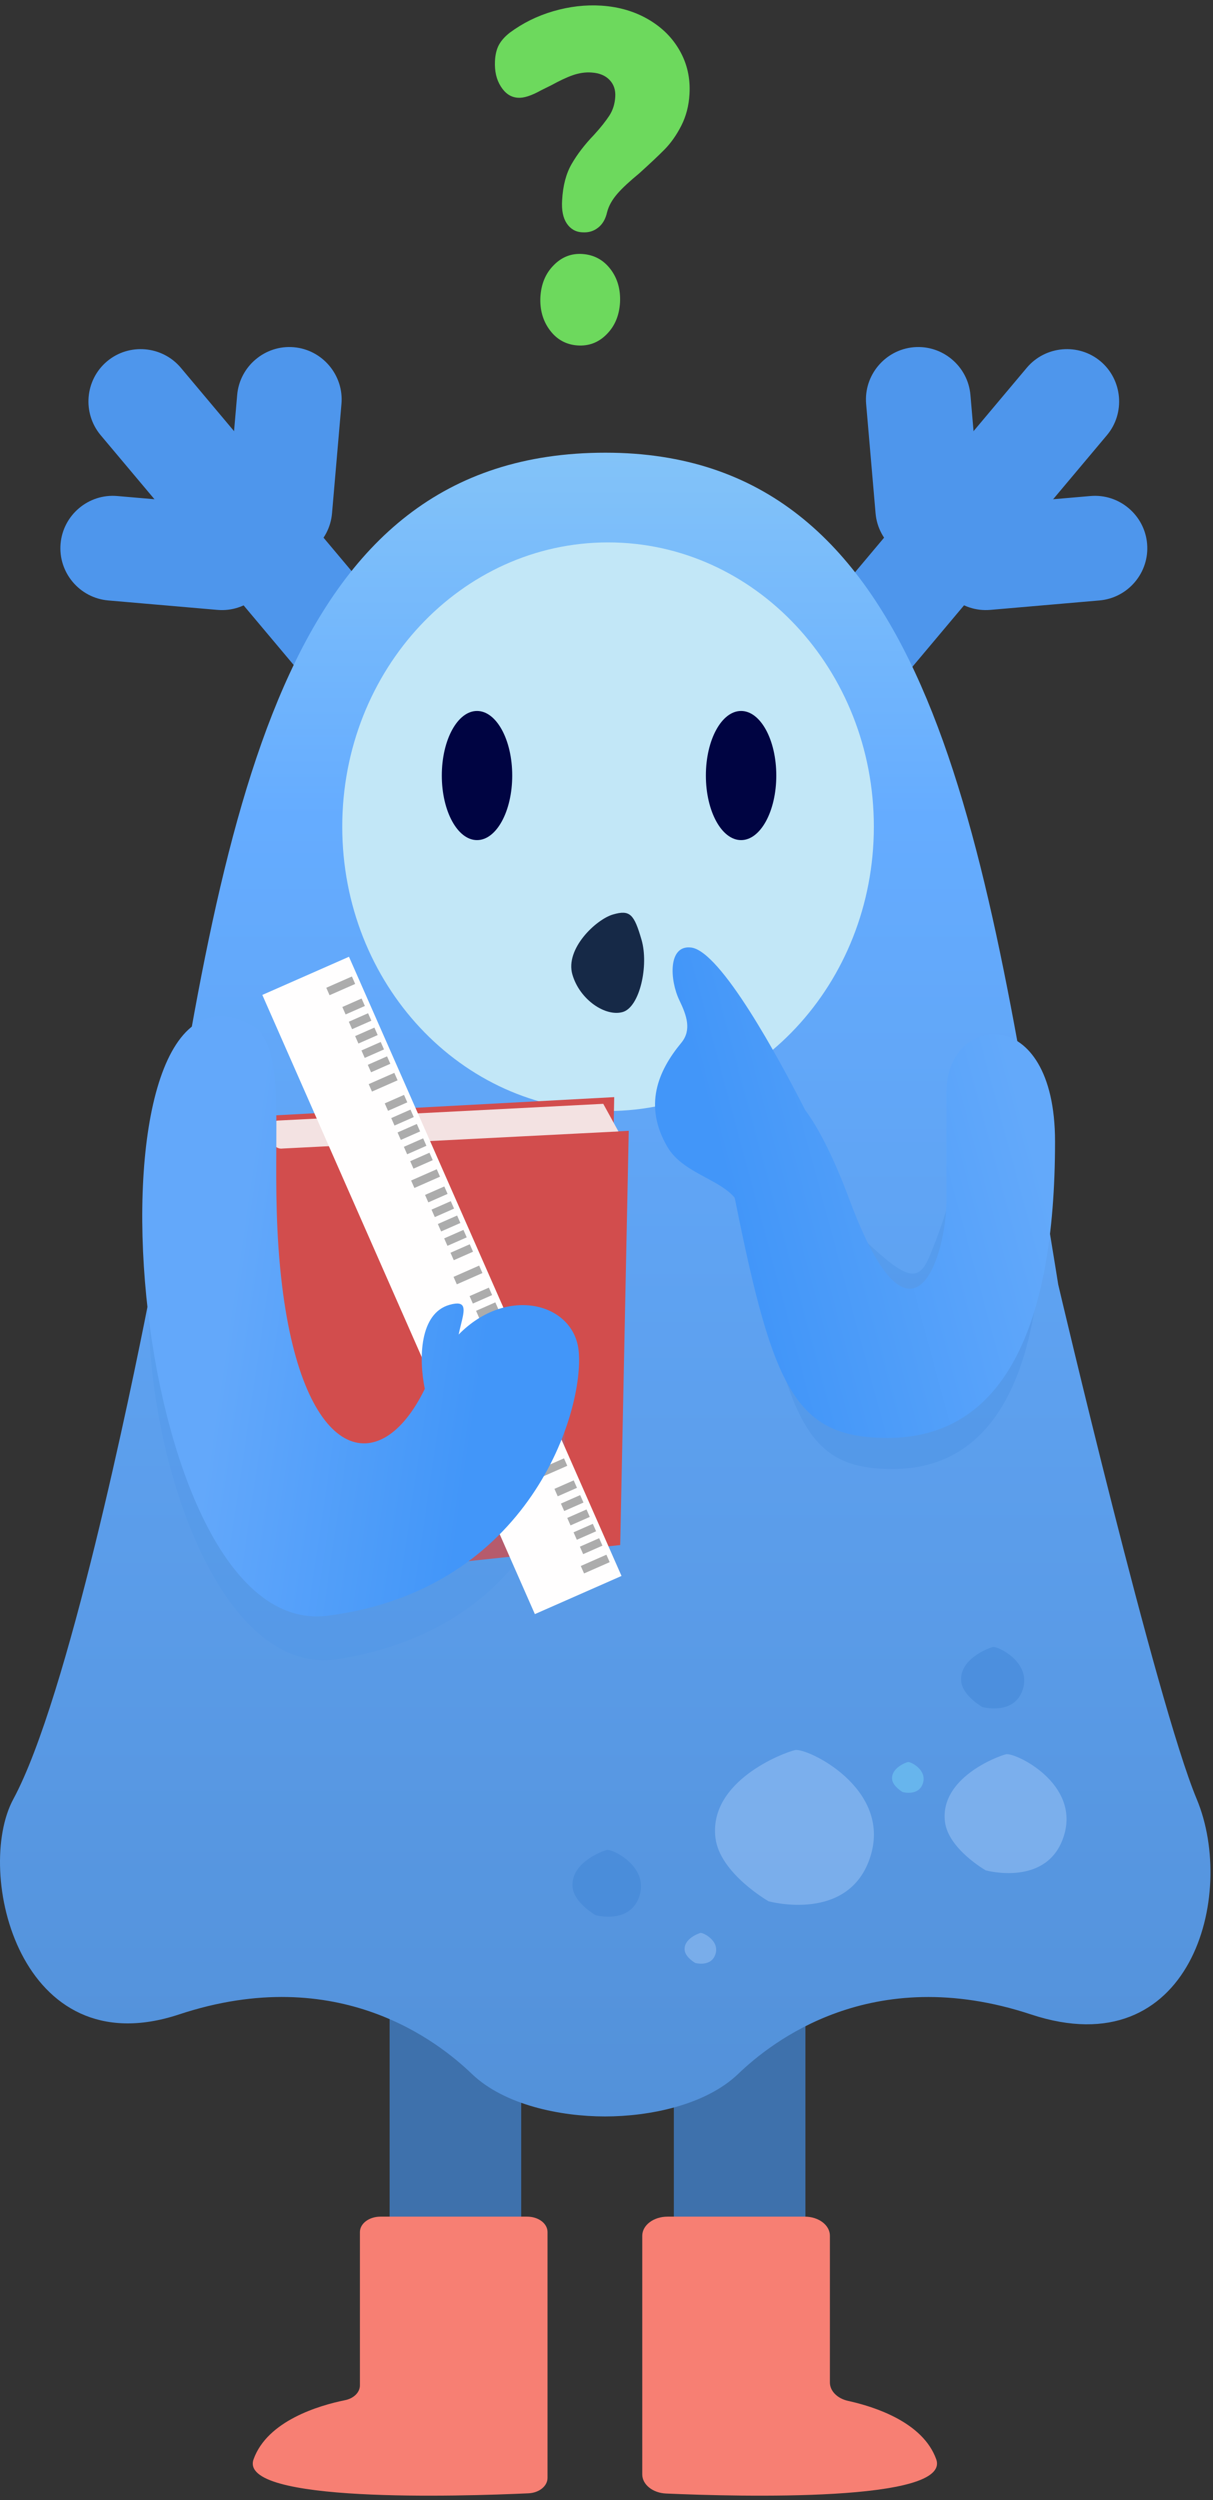 <svg width="149" height="307" viewBox="0 0 149 307" fill="none" xmlns="http://www.w3.org/2000/svg">
<rect x="0" y="0" width="149" height="307" fill="#333333" stroke="none"/>
<path d="M56.114 298.064H55.758C51.414 298.064 47.859 294.522 47.859 290.192V244.516C47.859 240.186 51.414 236.644 55.758 236.644H56.124C60.468 236.644 64.023 240.186 64.023 244.516V290.192C64.013 294.522 60.458 298.064 56.114 298.064Z" fill="#3E71AC"/>
<path d="M44.211 274.1V292.926C44.211 293.777 43.456 294.53 42.368 294.745C39.191 295.391 32.856 297.259 31.15 301.992C29.189 307.42 56.606 306.559 64.912 306.178C66.236 306.119 67.255 305.287 67.255 304.29V274.09C67.255 273.044 66.138 272.203 64.755 272.203H46.712C45.329 272.213 44.211 273.054 44.211 274.1Z" fill="#F77F73"/>
<path d="M90.67 298.064H91.036C95.38 298.064 98.935 294.522 98.935 290.192V244.516C98.935 240.186 95.38 236.644 91.036 236.644H90.67C86.326 236.644 82.772 240.186 82.772 244.516V290.192C82.772 294.522 86.326 298.064 90.67 298.064Z" fill="#3E71AC"/>
<path d="M101.941 274.541V292.569C101.941 293.616 102.852 294.536 104.176 294.829C107.46 295.553 113.362 297.45 114.999 301.989C116.91 307.291 90.754 306.597 81.824 306.205C80.177 306.137 78.893 305.1 78.893 303.858V274.551C78.893 273.25 80.285 272.203 82 272.203H98.823C100.548 272.193 101.941 273.24 101.941 274.541Z" fill="#F77F73"/>
<path d="M88.1 100.424C85.398 98.143 85.044 94.061 87.314 91.357L126.13 45.157C128.41 42.453 132.487 42.099 135.189 44.371C137.89 46.652 138.244 50.733 135.974 53.438L97.159 99.637C94.888 102.342 90.811 102.695 88.1 100.424Z" fill="#4E96EC"/>
<path d="M114.674 69.034C114.37 65.504 117.003 62.376 120.53 62.072L133.95 60.911C137.477 60.606 140.601 63.242 140.906 66.772C141.21 70.302 138.577 73.43 135.05 73.735L121.63 74.895C118.104 75.19 114.98 72.554 114.674 69.034Z" fill="#4E96EC"/>
<path d="M114.508 68.896C118.034 68.591 120.668 65.454 120.363 61.933L119.204 48.5C118.9 44.97 115.765 42.334 112.248 42.639C108.721 42.944 106.089 46.081 106.393 49.602L107.552 63.035C107.857 66.565 110.991 69.201 114.508 68.896Z" fill="#4E96EC"/>
<path d="M60.238 100.424C62.939 98.143 63.292 94.061 61.023 91.357L22.207 45.157C19.928 42.453 15.851 42.099 13.149 44.371C10.438 46.652 10.094 50.723 12.363 53.438L51.179 99.637C53.459 102.352 57.536 102.695 60.238 100.424Z" fill="#4E96EC"/>
<path d="M33.672 69.034C33.977 65.504 31.344 62.376 27.817 62.072L14.397 60.911C10.87 60.606 7.746 63.242 7.441 66.772C7.136 70.302 9.769 73.43 13.296 73.735L26.716 74.895C30.234 75.2 33.368 72.565 33.672 69.034Z" fill="#4E96EC"/>
<path d="M33.83 68.896C30.303 68.591 27.67 65.454 27.974 61.933L29.134 48.5C29.438 44.97 32.572 42.334 36.089 42.639C39.616 42.944 42.249 46.081 41.944 49.602L40.785 63.035C40.48 66.565 37.356 69.201 33.83 68.896Z" fill="#4E96EC"/>
<path d="M97.32 91.821C99.284 91.821 100.875 88.637 100.875 84.71C100.875 80.782 99.284 77.598 97.32 77.598C95.355 77.598 93.764 80.782 93.764 84.71C93.764 88.637 95.355 91.821 97.32 91.821Z" fill="#84EFDD"/>
<path d="M54.649 91.822C56.613 91.822 58.205 88.782 58.205 85.033C58.205 81.284 56.613 78.245 54.649 78.245C52.684 78.245 51.093 81.284 51.093 85.033C51.093 88.782 52.684 91.822 54.649 91.822Z" fill="#84EFDD"/>
<path fill-rule="evenodd" clip-rule="evenodd" d="M129.997 157.8C129.882 157.063 129.763 156.324 129.642 155.584C129.426 154.264 129.211 152.949 128.997 151.639C120.527 99.746 113.32 55.591 74.375 55.591C34.448 55.591 27.407 99.387 19.109 153.539C18.764 155.793 18.446 158.035 18.157 160.261C16.168 170.339 8.345 208.517 1.638 220.928C-3.185 229.855 2.366 253.868 21.991 247.373C41.616 240.878 53.967 250.843 57.964 254.677C61.961 258.511 68.868 259.9 74.319 259.9C79.771 259.9 86.677 258.511 90.674 254.677C94.671 250.843 107.03 240.887 126.648 247.373C146.265 253.859 151.95 232.765 147 220.928C142.049 209.092 130.002 157.8 130.002 157.8H129.997Z" fill="url(#paint0_linear_597_2966)"/>
<path d="M74.691 136.432C92.723 136.432 107.34 120.801 107.34 101.519C107.34 82.238 92.723 66.607 74.691 66.607C56.659 66.607 42.041 82.238 42.041 101.519C42.041 120.801 56.659 136.432 74.691 136.432Z" fill="#C2E7F7"/>
<path d="M32.701 138.594L34.719 191.625C34.719 191.625 34.595 193.479 36.394 193.952C38.192 194.425 34.264 141.01 34.264 141.01L32.701 138.594Z" fill="#D24D4D"/>
<path d="M34.269 141.008C34.171 143.679 36.398 193.95 36.398 193.95L76.184 189.732L77.234 138.863L34.269 141.008Z" fill="#D24D4D"/>
<path d="M32.7 138.594C32.888 146.771 34.647 189.919 34.647 189.919L74.433 185.701L75.448 134.727L33.908 136.96C32.952 137.045 32.691 137.926 32.7 138.594Z" fill="#D24D4D"/>
<path d="M34.699 141.04C34.699 141.04 33.373 141.312 33.217 139.196C33.096 137.534 34.213 137.601 34.213 137.601L74.1 135.549L75.968 138.942L34.699 141.04Z" fill="#F3E2E2"/>
<path d="M58.595 103.165C60.984 103.165 62.92 99.615 62.92 95.236C62.92 90.857 60.984 87.307 58.595 87.307C56.207 87.307 54.27 90.857 54.27 95.236C54.27 99.615 56.207 103.165 58.595 103.165Z" fill="#000442"/>
<path d="M91.032 103.165C93.421 103.165 95.357 99.615 95.357 95.236C95.357 90.857 93.421 87.307 91.032 87.307C88.643 87.307 86.707 90.857 86.707 95.236C86.707 99.615 88.643 103.165 91.032 103.165Z" fill="#000442"/>
<path d="M70.311 119.675C71.224 122.807 74.405 124.884 76.497 124.275C78.588 123.666 79.718 118.55 78.801 115.396C77.888 112.263 77.389 111.69 75.297 112.299C73.206 112.907 69.394 116.521 70.311 119.675Z" fill="#162947"/>
<path opacity="0.36" d="M116.072 223.692C116.465 227.05 121.083 229.68 121.083 229.68C121.083 229.68 128.741 231.803 130.702 225.387C132.664 218.972 124.676 215.172 123.57 215.424C122.472 215.697 115.444 218.353 116.072 223.692Z" fill="#BADAFF"/>
<path opacity="0.36" d="M87.88 225.667C88.39 230.04 94.408 233.476 94.408 233.476C94.408 233.476 104.384 236.236 106.946 227.887C109.507 219.538 99.095 214.577 97.652 214.911C96.209 215.245 87.059 218.712 87.88 225.667Z" fill="#BADAFF"/>
<path opacity="0.36" d="M70.343 231.811C70.561 233.693 73.156 235.181 73.156 235.181C73.156 235.181 77.46 236.37 78.567 232.766C79.673 229.163 75.183 227.027 74.561 227.172C73.937 227.316 69.992 228.807 70.343 231.811Z" fill="#357ED2"/>
<path opacity="0.36" d="M118.077 206.526C118.278 208.26 120.669 209.626 120.669 209.626C120.669 209.626 124.64 210.719 125.652 207.409C126.675 204.089 122.535 202.117 121.961 202.253C121.398 202.389 117.76 203.758 118.077 206.526Z" fill="#357ED2"/>
<path opacity="0.36" d="M84.104 239.503C84.204 240.37 85.4 241.052 85.4 241.052C85.4 241.052 87.385 241.604 87.892 239.944C88.398 238.284 86.333 237.299 86.046 237.361C85.76 237.434 83.936 238.123 84.104 239.503Z" fill="#BADAFF"/>
<path opacity="0.36" d="M109.587 218.517C109.687 219.383 110.883 220.067 110.883 220.067C110.883 220.067 112.869 220.618 113.375 218.958C113.881 217.298 111.816 216.312 111.53 216.375C111.253 216.438 109.429 217.128 109.587 218.517Z" fill="#83E9FF"/>
<path d="M69.616 27.438C69.162 26.757 68.972 25.807 69.048 24.61C69.143 22.795 69.54 21.309 70.221 20.133C70.902 18.956 71.81 17.759 72.964 16.563C73.797 15.655 74.421 14.85 74.856 14.19C75.291 13.509 75.518 12.766 75.575 11.899C75.632 11.032 75.386 10.351 74.875 9.815C74.364 9.278 73.627 8.969 72.68 8.907C71.905 8.845 71.129 8.969 70.353 9.237C69.578 9.505 68.689 9.939 67.705 10.475L66.456 11.094C65.264 11.755 64.319 12.064 63.6 12.002C62.748 11.94 62.067 11.486 61.519 10.62C60.97 9.753 60.743 8.721 60.8 7.504C60.838 6.699 61.008 6.018 61.291 5.502C61.575 4.986 62.011 4.491 62.616 4.016C64.205 2.84 65.983 1.953 67.969 1.375C69.956 0.797 71.924 0.57 73.872 0.694C76.067 0.838 77.996 1.416 79.68 2.407C81.364 3.397 82.632 4.677 83.52 6.266C84.41 7.854 84.807 9.608 84.694 11.548C84.618 12.972 84.278 14.272 83.691 15.428C83.105 16.583 82.405 17.574 81.61 18.378C80.815 19.183 79.794 20.133 78.545 21.267C77.372 22.237 76.464 23.063 75.84 23.785C75.216 24.507 74.781 25.25 74.573 26.055C74.383 26.901 74.024 27.52 73.475 27.953C72.927 28.387 72.302 28.573 71.583 28.531C70.732 28.511 70.07 28.119 69.616 27.438ZM67.554 40.562C66.684 39.406 66.305 38.044 66.38 36.476C66.475 34.887 67.005 33.587 68.008 32.576C68.991 31.565 70.183 31.09 71.564 31.193C72.983 31.296 74.118 31.916 74.988 33.05C75.859 34.185 76.237 35.568 76.162 37.136C76.067 38.725 75.537 40.025 74.534 41.036C73.551 42.047 72.34 42.522 70.921 42.419C69.54 42.316 68.405 41.697 67.554 40.562Z" fill="#6DD95D"/>
<g style="mix-blend-mode:color-burn">
<g style="mix-blend-mode:color-burn">
<path d="M109.648 180.396C99.586 180.396 97.071 175.258 92.879 154.39C90.726 146.685 86.526 133.462 105.133 151.279C110.938 156.837 112.665 157.851 114.129 154.39C116.392 149.039 117.038 145.483 118.008 142.897C120.974 134.989 128.029 132.557 128.029 147.969C128.029 168.519 122.225 180.396 109.648 180.396Z" fill="#3A83DA" fill-opacity="0.23"/>
</g>
</g>
<g style="mix-blend-mode:color-burn">
<g style="mix-blend-mode:color-burn">
<path fill-rule="evenodd" clip-rule="evenodd" d="M29.831 143.63C9.134 135.503 18.196 207.45 41.532 203.737C64.868 200.024 70.227 181.365 69.275 175.378C68.503 170.518 60.741 169.013 55.36 174.321C55.427 173.961 55.507 173.615 55.582 173.293C55.941 171.744 56.174 170.738 54.187 171.325C50.75 172.34 50.849 176.96 51.703 180.048C46.933 189.729 38.05 188.153 34.775 170.207C33.825 165.002 33.641 160.193 33.486 156.124C33.235 149.544 33.058 144.897 29.831 143.63Z" fill="#4891E6" fill-opacity="0.2"/>
</g>
</g>
<path d="M42.866 117.49L32.223 122.176L65.701 198.213L76.344 193.527L42.866 117.49Z" fill="#FFFEFE"/>
<path d="M43.427 120.37L40.28 121.755" stroke="#ACACAC"/>
<path d="M48.638 132.204L45.49 133.589" stroke="#ACACAC"/>
<path d="M53.849 144.039L50.701 145.425" stroke="#ACACAC"/>
<path d="M59.059 155.872L55.912 157.258" stroke="#ACACAC"/>
<path d="M64.27 167.707L61.123 169.092" stroke="#ACACAC"/>
<path d="M69.481 179.541L66.334 180.927" stroke="#ACACAC"/>
<path d="M74.69 191.375L71.543 192.761" stroke="#ACACAC"/>
<path d="M47.745 130.176L45.379 131.218M44.619 123.075L42.252 124.117L44.619 123.075ZM45.415 124.883L43.048 125.925L45.415 124.883ZM46.191 126.647L43.825 127.689L46.191 126.647ZM46.968 128.412L44.601 129.454L46.968 128.412Z" stroke="#ACACAC"/>
<path d="M52.956 142.01L50.589 143.053M49.829 134.91L47.462 135.952L49.829 134.91ZM50.625 136.717L48.258 137.759L50.625 136.717ZM51.402 138.482L49.035 139.524L51.402 138.482ZM52.178 140.246L49.811 141.288L52.178 140.246Z" stroke="#ACACAC"/>
<path d="M57.905 153.253L55.538 154.295M54.779 146.153L52.412 147.195L54.779 146.153ZM55.574 147.96L53.208 149.002L55.574 147.96ZM56.351 149.724L53.984 150.766L56.351 149.724ZM57.129 151.489L54.762 152.531L57.129 151.489Z" stroke="#ACACAC"/>
<path d="M63.376 165.679L61.009 166.721M60.25 158.578L57.883 159.62L60.25 158.578ZM61.046 160.386L58.679 161.428L61.046 160.386ZM61.822 162.15L59.455 163.192L61.822 162.15ZM62.599 163.915L60.232 164.957L62.599 163.915Z" stroke="#ACACAC"/>
<path d="M68.327 176.921L65.96 177.963M65.2 169.82L62.833 170.863L65.2 169.82ZM65.996 171.628L63.629 172.67L65.996 171.628ZM66.773 173.392L64.406 174.435L66.773 173.392ZM67.549 175.157L65.183 176.199L67.549 175.157Z" stroke="#ACACAC"/>
<path d="M73.799 189.348L71.432 190.39M70.673 182.247L68.306 183.289L70.673 182.247ZM71.469 184.055L69.102 185.097L71.469 184.055ZM72.246 185.819L69.879 186.861L72.246 185.819ZM73.022 187.584L70.655 188.626L73.022 187.584Z" stroke="#ACACAC"/>
<path fill-rule="evenodd" clip-rule="evenodd" d="M30.644 125.733C9.025 114.891 15.27 201.624 40.253 198.411C65.236 195.199 71.811 173.114 71.081 165.886C70.489 160.019 62.309 157.803 56.338 163.881C56.426 163.453 56.528 163.043 56.622 162.661C57.077 160.821 57.373 159.628 55.233 160.227C51.531 161.262 51.418 166.805 52.18 170.552C46.654 181.905 37.285 179.544 34.648 157.856C33.883 151.565 33.915 145.791 33.941 140.905C33.984 133.003 34.014 127.423 30.644 125.733Z" fill="url(#paint1_linear_597_2966)"/>
<path fill-rule="evenodd" clip-rule="evenodd" d="M98.902 136.308C95.644 129.919 88.533 116.794 84.894 116.357C82.025 116.015 82.264 120.391 83.465 122.863C84.36 124.716 84.977 126.5 83.682 128.063C80.793 131.561 79.037 135.791 81.979 140.836C83.027 142.632 84.922 143.654 86.717 144.622C88.084 145.359 89.393 146.064 90.227 147.058C90.254 147.168 90.282 147.276 90.312 147.383C94.997 170.81 97.809 176.576 109.053 176.576C123.11 176.576 129.597 163.244 129.597 140.175C129.597 122.875 116.262 124.567 116.262 134.048V147.383C116.262 153.947 112.125 168.161 104.368 147.383C102.39 142.085 100.555 138.532 98.902 136.308Z" fill="url(#paint2_linear_597_2966)"/>
<defs>
<linearGradient id="paint0_linear_597_2966" x1="74.367" y1="26.522" x2="74.344" y2="259.9" gradientUnits="userSpaceOnUse">
<stop stop-color="#96D2F4"/>
<stop offset="0.316" stop-color="#65ACFF"/>
<stop offset="1" stop-color="#5391D9"/>
</linearGradient>
<linearGradient id="paint1_linear_597_2966" x1="31.373" y1="138.695" x2="62.984" y2="143.362" gradientUnits="userSpaceOnUse">
<stop stop-color="#63A8FA"/>
<stop offset="1" stop-color="#4296F9"/>
</linearGradient>
<linearGradient id="paint2_linear_597_2966" x1="122.857" y1="125.764" x2="71.155" y2="139.722" gradientUnits="userSpaceOnUse">
<stop stop-color="#63A9FA"/>
<stop offset="0.7" stop-color="#4296F9"/>
</linearGradient>
</defs>
</svg>

